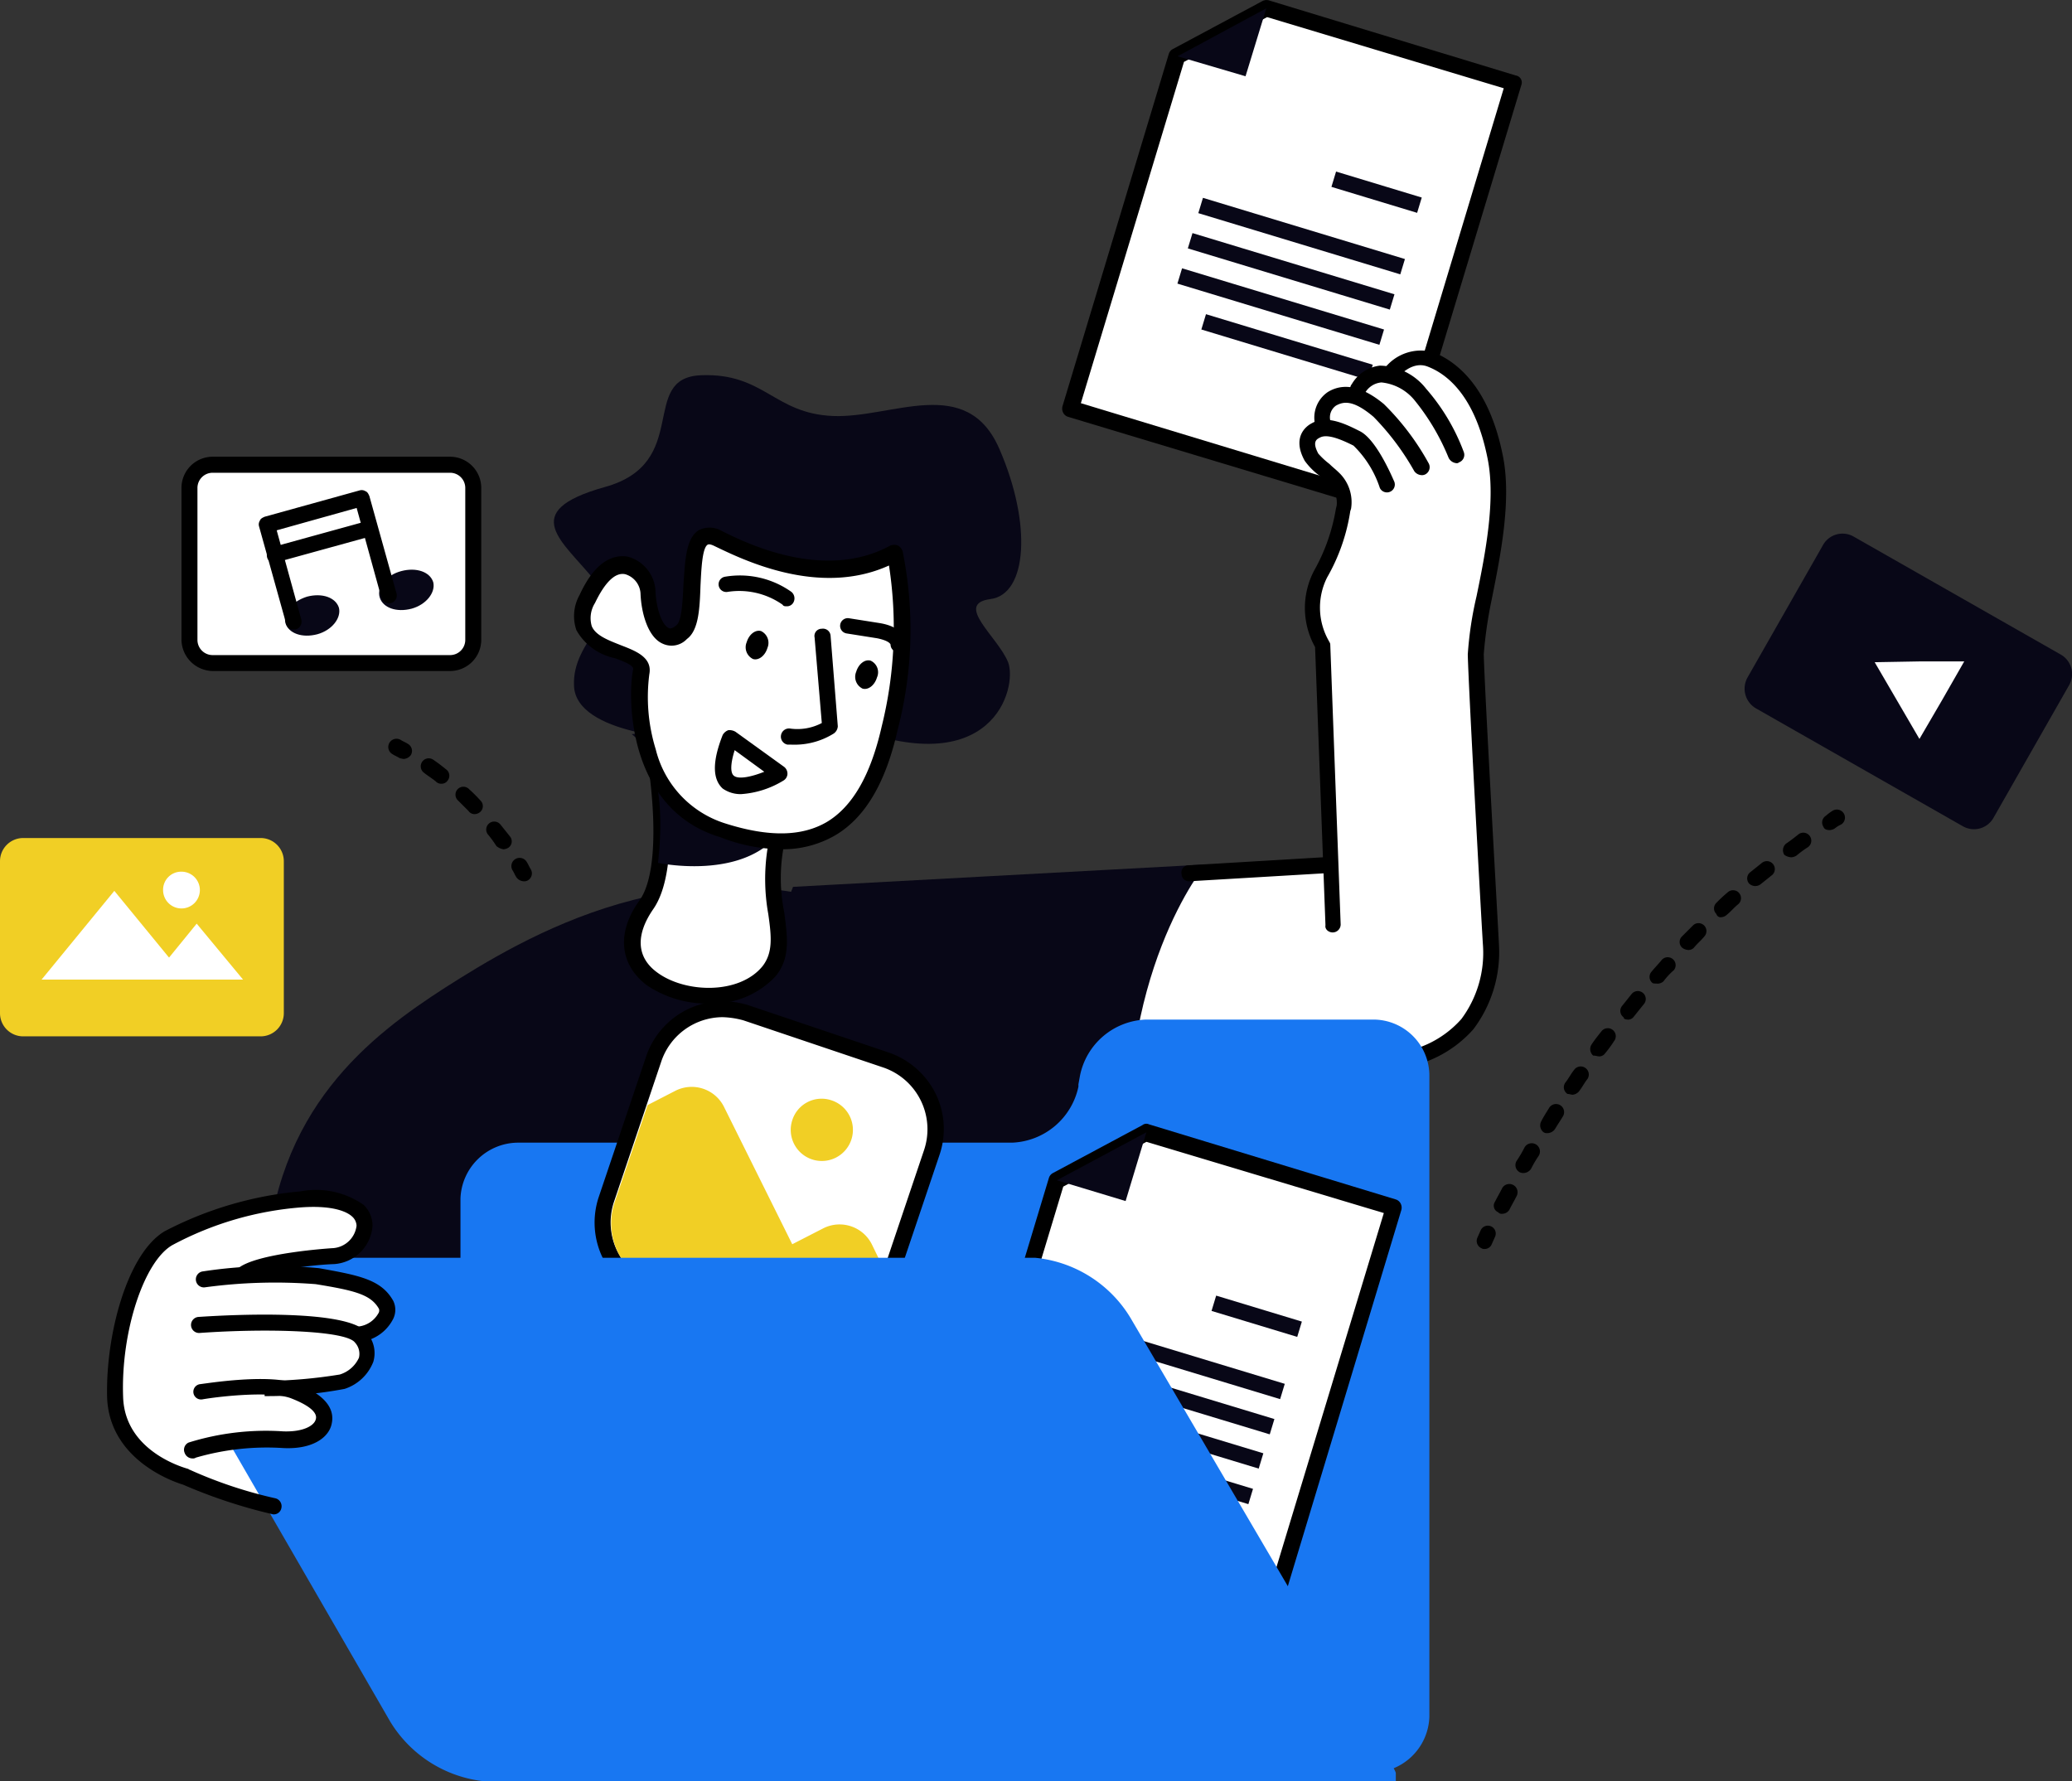 <svg xmlns="http://www.w3.org/2000/svg" width="109.083" height="93.788" viewBox="0 0 109.083 93.788">
  <rect x="0" y="0" width="109.083" height="93.788" fill="#333333" stroke="none"/>
  <g id="_x3C_Layer_x3E_" transform="translate(0 0)">
    <g id="Group_1363" data-name="Group 1363" transform="translate(0)">
      <path id="Path_1644" data-name="Path 1644" d="M231.274,177.7l1.978,4.167s-4.125-.589-5.093-1.726C227.149,179,231.274,177.7,231.274,177.7Z" transform="translate(-219.026 -102.893)" fill="#fff"/>
      <g id="Group_1316" data-name="Group 1316" transform="translate(55.917)">
        <g id="Group_1309" data-name="Group 1309" transform="translate(0)">
          <path id="Path_1645" data-name="Path 1645" d="M82.711,1,78.04,3.525,72.4,22.086l16.625,5.008L95.758,4.956Z" transform="translate(-71.962 -0.562)" fill="#fff"/>
          <path id="Path_1646" data-name="Path 1646" d="M88.5,26.912a.507.507,0,0,0,.421-.295l6.692-22.18a.374.374,0,0,0-.295-.505L82.314-.024a.475.475,0,0,0-.337.042L77.264,2.543a.431.431,0,0,0-.21.253l-5.6,18.561a.475.475,0,0,0,.042.337.431.431,0,0,0,.253.21l16.624,5.008ZM94.688,4.606l-6.439,21.38-15.825-4.8L77.853,3.217,82.23.86Z" transform="translate(-71.438 0.041)"/>
        </g>
        <g id="Group_1310" data-name="Group 1310" transform="translate(14.178 9.033)">
          <rect id="Rectangle_266" data-name="Rectangle 266" width="4.714" height="0.842" transform="translate(4.511 2.173) rotate(-163.136)" fill="#080717"/>
        </g>
        <g id="Group_1311" data-name="Group 1311" transform="translate(7.17 10.416)">
          <rect id="Rectangle_267" data-name="Rectangle 267" width="11.111" height="0.842" transform="matrix(-0.957, -0.29, 0.29, -0.957, 10.633, 4.028)" fill="#080717"/>
        </g>
        <g id="Group_1312" data-name="Group 1312" transform="translate(6.619 12.272)">
          <rect id="Rectangle_268" data-name="Rectangle 268" width="11.111" height="0.842" transform="matrix(-0.957, -0.29, 0.29, -0.957, 10.633, 4.028)" fill="#080717"/>
        </g>
        <g id="Group_1313" data-name="Group 1313" transform="translate(6.07 14.126)">
          <rect id="Rectangle_269" data-name="Rectangle 269" width="11.111" height="0.842" transform="matrix(-0.957, -0.29, 0.29, -0.957, 10.633, 4.028)" fill="#080717"/>
        </g>
        <g id="Group_1314" data-name="Group 1314" transform="translate(7.329 16.542)">
          <rect id="Rectangle_270" data-name="Rectangle 270" width="9.175" height="0.842" transform="translate(8.781 3.467) rotate(-163.136)" fill="#080717"/>
        </g>
        <g id="Group_1315" data-name="Group 1315" transform="translate(6.078 0.438)">
          <path id="Path_1647" data-name="Path 1647" d="M108.072,1l-1.094,3.577L103.4,3.525Z" transform="translate(-103.4 -1)" fill="#080717"/>
        </g>
      </g>
      <path id="Path_1648" data-name="Path 1648" d="M73.908,82.1l4.924-10.564c.042-.084.084-.126.168-.126l7.071-.421c.042,0,.126,0,.126.042l-.421-11.406a4.178,4.178,0,0,1-.084-3.872,14.443,14.443,0,0,0,1.557-3.493,1.5,1.5,0,0,0-.505-1.389,14.879,14.879,0,0,0-1.431-1.01,1.073,1.073,0,0,1-.547-1.136.864.864,0,0,1,.884-.631H85.9c-.042-.042-.042-.042-.042-.084a1.438,1.438,0,0,1,.547-1.515,1.471,1.471,0,0,1,1.263-.168.8.8,0,0,1,.126-.337,1.782,1.782,0,0,1,1.347-.842h.337a2.191,2.191,0,0,1,2.315-.715c1.221.505,2.862,1.81,3.535,5.345.463,2.273-.126,5.135-.589,7.449a18.337,18.337,0,0,0-.463,2.946c.042,1.81.631,15.109.631,15.32a6.187,6.187,0,0,1-1.3,4.293,5.959,5.959,0,0,1-4.293,2.02c-.842.084-1.81.126-2.862.126-6.187,0-12.332.547-12.416.505C73.992,82.392,73.866,82.14,73.908,82.1Z" transform="translate(-16.417 -25.641)" fill="#fff"/>
      <g id="Group_1317" data-name="Group 1317" transform="translate(55.044 18.405)">
        <path id="Path_1649" data-name="Path 1649" d="M88.516,81.7c1.052,0,2.062-.042,2.946-.126a6.256,6.256,0,0,0,4.461-2.1,6.741,6.741,0,0,0,1.347-4.461c0-.126-.758-13.426-.8-15.278a22.65,22.65,0,0,1,.421-2.9c.463-2.315,1.052-5.219.589-7.534-.715-3.62-2.4-4.966-3.662-5.471a2.431,2.431,0,0,0-2.567.842.421.421,0,0,0,.673.505c.042-.042.758-.926,1.6-.589,1.094.421,2.525,1.641,3.157,4.882.421,2.146-.126,4.966-.589,7.2a18.793,18.793,0,0,0-.463,3.072c.042,1.852.758,14.773.8,15.32a5.834,5.834,0,0,1-1.136,3.872,5.376,5.376,0,0,1-3.872,1.81c-5.85.505-17.424-1.052-17.55-1.052a.38.38,0,0,0-.463.379.4.4,0,0,0,.379.463A122.635,122.635,0,0,0,88.516,81.7Z" transform="translate(-73.4 -43.69)"/>
      </g>
      <path id="Path_1650" data-name="Path 1650" d="M112.284,109.278,134,108.1s-4.84,5.808-3.956,16.835c.253,2.946-15.867-1.683-15.867-1.683S108.539,118.538,112.284,109.278Z" transform="translate(-70.534 -62.586)" fill="#080717"/>
      <path id="Path_1651" data-name="Path 1651" d="M167.911,128.844s-1.136-11.742-11.2-16.246c-10.059-4.461-19.023,1.136-22.938,3.62-3.914,2.525-9.049,6.4-9.428,14.815s1.01,15.151,16.414,15.7,27.441,0,27.441,0Z" transform="translate(-110.336 -64.222)" fill="#080717"/>
      <path id="Path_1652" data-name="Path 1652" d="M85.988,133.981H112.04a3.721,3.721,0,0,0,3.493-2.946v-.126l.084-.463a3.677,3.677,0,0,1,3.493-2.946h11.953a2.955,2.955,0,0,1,2.946,2.946V164.2a3.037,3.037,0,0,1-3.072,2.946H86.072A3.066,3.066,0,0,1,83,164.2V136.928A3.048,3.048,0,0,1,85.988,133.981Z" transform="translate(-58.758 -73.821)" fill="#1877f2"/>
      <g id="Group_1318" data-name="Group 1318" transform="translate(91.842 28.097)">
        <path id="Path_1653" data-name="Path 1653" d="M3.242,75.928,14.1,82.115a1.18,1.18,0,0,0,1.641-.463L19.7,74.707a1.18,1.18,0,0,0-.463-1.641L8.377,66.879a1.18,1.18,0,0,0-1.641.463L2.779,74.286A1.2,1.2,0,0,0,3.242,75.928Z" transform="translate(-2.618 -66.718)" fill="#080717"/>
        <path id="Path_1654" data-name="Path 1654" d="M16.1,82.742l1.178,2.02,1.178,2.02,1.178-2.02L20.814,82.7H18.457Z" transform="translate(-9.247 -75.974)" fill="#fff"/>
      </g>
      <g id="Group_1320" data-name="Group 1320" transform="translate(0 44.125)">
        <path id="Path_1655" data-name="Path 1655" d="M227.521,115.238h12.5a1.221,1.221,0,0,0,1.221-1.221v-8a1.221,1.221,0,0,0-1.221-1.221h-12.5a1.221,1.221,0,0,0-1.221,1.221v8A1.221,1.221,0,0,0,227.521,115.238Z" transform="translate(-226.3 -104.8)" fill="#f1cf25"/>
        <g id="Group_1319" data-name="Group 1319" transform="translate(2.189 2.778)">
          <path id="Path_1656" data-name="Path 1656" d="M233.8,115.5l2.441,2.946H231.4Z" transform="translate(-225.634 -113.774)" fill="#fff"/>
          <path id="Path_1657" data-name="Path 1657" d="M242.23,111.4l3.83,4.672H238.4Z" transform="translate(-238.4 -111.4)" fill="#fff"/>
        </g>
        <path id="Path_1658" data-name="Path 1658" d="M236.8,109.968a.968.968,0,1,0,.968-.968A.952.952,0,0,0,236.8,109.968Z" transform="translate(-228.214 -107.232)" fill="#fff"/>
      </g>
      <g id="Group_1327" data-name="Group 1327" transform="translate(29.159 19.751)">
        <g id="Group_1321" data-name="Group 1321" transform="translate(3.696 18.266)">
          <path id="Path_1659" data-name="Path 1659" d="M162.6,91.584s1.347,6.608-.253,8.923c-3.03,4.251,4.125,6.313,6.439,3.493,1.557-1.894-1.136-4.63,1.3-9.343C172.488,89.859,162.6,91.584,162.6,91.584Z" transform="translate(-161.151 -90.864)" fill="#fff"/>
          <path id="Path_1660" data-name="Path 1660" d="M165.036,105.107a4.571,4.571,0,0,0,3.493-1.431c.8-.968.631-2.062.463-3.367a9.034,9.034,0,0,1,.884-6.061,2.423,2.423,0,0,0,.084-2.652c-1.515-2.062-7.323-1.094-8-1.01a.426.426,0,0,0-.295.168.454.454,0,0,0-.084.337c.379,1.768,1.052,6.818-.21,8.586-1.221,1.683-1.052,3.367.379,4.461A5.7,5.7,0,0,0,165.036,105.107Zm.547-14.015c1.557,0,3.114.21,3.662.968a1.7,1.7,0,0,1-.126,1.768,10.427,10.427,0,0,0-.968,6.566c.168,1.178.253,2.02-.295,2.736-1.221,1.515-4.082,1.431-5.556.337-1.094-.8-1.136-1.978-.21-3.325,1.473-2.1.715-7.239.421-8.8A20.549,20.549,0,0,1,165.583,91.092Z" transform="translate(-160.559 -90.287)"/>
        </g>
        <path id="Path_1661" data-name="Path 1661" d="M162.9,91.566s2.02,1.221,1.389,6.776c0,0,4.5.968,6.439-1.641a2.961,2.961,0,0,1,.253-2.862C173.124,90.472,162.9,91.566,162.9,91.566Z" transform="translate(-158.806 -72.664)" fill="#080717"/>
        <path id="Path_1662" data-name="Path 1662" d="M141.135,66.042s-5.892-.21-6.018-2.778c-.126-2.525,2.736-3.535,1.094-5.556-1.641-2.062-4.125-3.62.505-4.924,4.63-1.263,1.768-5.766,5.093-5.892s3.83,2.02,6.944,2.146,7.029-2.231,8.754,1.726,1.473,7.66-.463,7.912.379,1.978.926,3.325c.505,1.347-.8,6.439-8.628,3.283C141.429,62.17,144.754,65.958,141.135,66.042Z" transform="translate(-134.056 -46.887)" fill="#080717"/>
        <g id="Group_1322" data-name="Group 1322" transform="translate(1.058 8.032)">
          <path id="Path_1663" data-name="Path 1663" d="M165.379,67.918a20.409,20.409,0,0,1-.253,9.175c-1.263,5.556-4.167,6.86-8.754,5.471s-4.545-7.029-4.293-8.375-4.209-.842-2.82-3.872,3.114-1.557,3.2-.295c.042,1.263.673,2.946,1.768,2.062s-.21-5.976,1.936-4.966C158.266,68.213,162.054,69.77,165.379,67.918Z" transform="translate(-148.5 -66.559)" fill="#fff"/>
          <path id="Path_1664" data-name="Path 1664" d="M158.866,82.9a5.5,5.5,0,0,0,2.82-.715c1.6-.926,2.694-2.778,3.325-5.6a20.8,20.8,0,0,0,.253-9.386.566.566,0,0,0-.253-.295.584.584,0,0,0-.379,0c-3.451,1.894-7.534-.084-8.88-.758a1.265,1.265,0,0,0-1.221-.042c-.673.421-.716,1.6-.8,2.82-.042.842-.084,1.978-.379,2.189-.253.21-.379.168-.421.126-.337-.168-.631-1.01-.673-1.894a1.972,1.972,0,0,0-1.473-1.852c-.547-.084-1.6,0-2.525,2.02a2.269,2.269,0,0,0-.168,1.852,3.014,3.014,0,0,0,2.02,1.473c.463.168,1.01.379.968.589-.295,1.389-.337,7.365,4.588,8.838A8.929,8.929,0,0,0,158.866,82.9Zm5.682-14.941a21.471,21.471,0,0,1-.379,8.46c-.589,2.609-1.557,4.251-2.9,5.05-1.3.758-3.03.8-5.3.084a5.45,5.45,0,0,1-3.7-3.914,9.331,9.331,0,0,1-.337-3.956c.168-.884-.715-1.221-1.473-1.515-.631-.253-1.347-.505-1.557-1.01a1.492,1.492,0,0,1,.168-1.221c.505-1.052,1.052-1.641,1.6-1.515a1.125,1.125,0,0,1,.8,1.052c.042.968.379,2.273,1.178,2.609a1.107,1.107,0,0,0,1.263-.253c.631-.463.673-1.641.715-2.82.042-.8.084-1.978.379-2.146.084-.042.21,0,.379.084C156.8,67.625,160.845,69.645,164.548,67.961Z" transform="translate(-147.964 -65.971)"/>
        </g>
        <g id="Group_1323" data-name="Group 1323" transform="translate(8.478 18.692)">
          <path id="Path_1665" data-name="Path 1665" d="M164.678,94.667a4.893,4.893,0,0,0,2.231-.715.429.429,0,0,0,.21-.337.457.457,0,0,0-.168-.379l-2.567-1.852a.625.625,0,0,0-.379-.084.566.566,0,0,0-.295.253c-.547,1.389-.547,2.315,0,2.82A1.638,1.638,0,0,0,164.678,94.667Zm1.221-1.178c-.631.253-1.347.421-1.6.21-.168-.126-.21-.547.042-1.347Z" transform="translate(-163.3 -91.3)"/>
        </g>
        <g id="Group_1324" data-name="Group 1324" transform="translate(11.954 13.342)">
          <path id="Path_1666" data-name="Path 1666" d="M157.806,84.7a3.877,3.877,0,0,0,1.978-.589.5.5,0,0,0,.21-.379l-.379-4.756a.4.4,0,0,0-.463-.379.38.38,0,0,0-.379.463l.379,4.5a2.745,2.745,0,0,1-1.641.295.429.429,0,1,0-.168.842Z" transform="translate(-157 -78.587)"/>
        </g>
        <g id="Group_1325" data-name="Group 1325" transform="translate(8.671 10.545)">
          <path id="Path_1667" data-name="Path 1667" d="M166.009,73.566a.383.383,0,0,0,.337-.168.445.445,0,0,0-.084-.589,4.686,4.686,0,0,0-3.493-.8.4.4,0,1,0,.126.8,3.963,3.963,0,0,1,2.9.673C165.841,73.566,165.925,73.566,166.009,73.566Z" transform="translate(-162.426 -71.942)"/>
        </g>
        <g id="Group_1326" data-name="Group 1326" transform="translate(15.069 12.793)">
          <path id="Path_1668" data-name="Path 1668" d="M151.537,79.059h.042a.493.493,0,0,0,.379-.463c-.042-.379-.337-.884-1.389-1.052l-1.6-.253a.4.4,0,0,0-.126.8l1.6.253c.421.084.673.21.715.337A.377.377,0,0,0,151.537,79.059Z" transform="translate(-148.5 -77.285)"/>
        </g>
        <path id="Path_1669" data-name="Path 1669" d="M166.836,79.762c-.126.421-.463.673-.758.589a.688.688,0,0,1-.337-.884c.126-.421.463-.673.758-.589A.688.688,0,0,1,166.836,79.762Z" transform="translate(-155.591 -65.404)"/>
        <path id="Path_1670" data-name="Path 1670" d="M153.136,83.462c-.126.421-.463.673-.758.589a.688.688,0,0,1-.337-.884c.126-.421.463-.673.758-.589A.67.67,0,0,1,153.136,83.462Z" transform="translate(-136.125 -67.547)"/>
      </g>
      <g id="Group_1328" data-name="Group 1328" transform="translate(62.199 45.129)">
        <path id="Path_1671" data-name="Path 1671" d="M95.612,108.454h0l7.113-.421a.423.423,0,1,0-.084-.842l-7.071.421a.38.38,0,0,0-.379.463A.389.389,0,0,0,95.612,108.454Z" transform="translate(-95.185 -107.185)"/>
      </g>
      <g id="Group_1329" data-name="Group 1329" transform="translate(71.096 19.241)">
        <path id="Path_1672" data-name="Path 1672" d="M84.224,50.82a.155.155,0,0,0,.126-.042.421.421,0,0,0,.253-.547,10.761,10.761,0,0,0-1.978-3.325,3.157,3.157,0,0,0-2.441-1.221,1.979,1.979,0,0,0-1.473.968.421.421,0,1,0,.673.505,1.1,1.1,0,0,1,.884-.589,2.579,2.579,0,0,1,1.768.968A11.864,11.864,0,0,1,83.8,50.526.507.507,0,0,0,84.224,50.82Z" transform="translate(-78.637 -45.675)"/>
      </g>
      <g id="Group_1330" data-name="Group 1330" transform="translate(69.197 20.368)">
        <path id="Path_1673" data-name="Path 1673" d="M88.593,53a.379.379,0,0,0,.21-.042.426.426,0,0,0,.168-.589,13.488,13.488,0,0,0-2.357-3.114c-.715-.589-1.852-1.3-2.946-.631A1.629,1.629,0,0,0,83,50.351a.413.413,0,0,0,.8-.21.754.754,0,0,1,.295-.8c.379-.21.884-.337,1.978.589a13.6,13.6,0,0,1,2.146,2.862A.5.5,0,0,0,88.593,53Z" transform="translate(-82.959 -48.353)"/>
      </g>
      <g id="Group_1331" data-name="Group 1331" transform="translate(68.408 22.104)">
        <path id="Path_1674" data-name="Path 1674" d="M89.032,79.465h0a.422.422,0,0,0,.421-.421l-.547-14.731c0-.084-.042-.126-.084-.21a3.539,3.539,0,0,1-.084-3.325,10.028,10.028,0,0,0,1.221-3.493L90,57.158a2.155,2.155,0,0,0-.673-1.936c-.126-.126-.295-.253-.463-.421a3.971,3.971,0,0,1-.589-.547c-.337-.631-.084-.758.084-.842.379-.21,1.094.084,1.768.421a5.5,5.5,0,0,1,1.389,2.231.415.415,0,0,0,.758-.337c-.168-.379-.968-2.231-1.81-2.652-.673-.337-1.726-.884-2.525-.421-.337.168-1.052.758-.379,1.978a3.466,3.466,0,0,0,.8.8c.168.126.295.253.421.337a1.462,1.462,0,0,1,.463,1.221l-.042.168A9.887,9.887,0,0,1,88.064,60.4a4.221,4.221,0,0,0,.042,4.04l.547,14.646C88.611,79.3,88.822,79.465,89.032,79.465Z" transform="translate(-87.28 -52.477)"/>
      </g>
      <g id="Group_1333" data-name="Group 1333" transform="translate(31.299 52.711)">
        <g id="Group_1332" data-name="Group 1332" transform="translate(0)">
          <path id="Path_1675" data-name="Path 1675" d="M155.839,143.693a3.88,3.88,0,0,0,3.662-2.651l2.483-7.365a3.782,3.782,0,0,0-.21-2.946,3.893,3.893,0,0,0-2.231-1.936l-7.365-2.483a3.814,3.814,0,0,0-4.882,2.441l-2.483,7.365A3.862,3.862,0,0,0,147.253,141l7.365,2.483A3.91,3.91,0,0,0,155.839,143.693Z" transform="translate(-144.166 -125.721)" fill="#fff"/>
          <path id="Path_1676" data-name="Path 1676" d="M150.489,126.042a3.423,3.423,0,0,0-3.241,2.357l-2.483,7.365a3.437,3.437,0,0,0,2.146,4.335l7.365,2.483a3.3,3.3,0,0,0,1.094.168,3.423,3.423,0,0,0,3.241-2.357l2.483-7.365a3.437,3.437,0,0,0-2.146-4.335l-7.365-2.483a4.576,4.576,0,0,0-1.094-.168Zm0-.842h0a4.743,4.743,0,0,1,1.347.21l7.365,2.483a4.323,4.323,0,0,1,2.483,2.146,4.231,4.231,0,0,1,.21,3.283l-2.483,7.365a4.3,4.3,0,0,1-4.04,2.9,4.743,4.743,0,0,1-1.347-.21l-7.365-2.483a4.254,4.254,0,0,1-2.694-5.387l2.483-7.365a4.284,4.284,0,0,1,4.04-2.946Z" transform="translate(-143.741 -125.2)"/>
        </g>
        <path id="Path_1677" data-name="Path 1677" d="M155.178,138.53a1.637,1.637,0,1,0,2.062-1.052A1.619,1.619,0,0,0,155.178,138.53Z" transform="translate(-144.768 -132.259)" fill="#f1cf25"/>
        <path id="Path_1678" data-name="Path 1678" d="M151.394,141.98l1.726-5.093,1.473-.758a1.9,1.9,0,0,1,2.567.884l3.577,7.2,1.641-.842a1.9,1.9,0,0,1,2.567.884l.631,1.3-.379,1.094a3.423,3.423,0,0,1-3.241,2.357,3.3,3.3,0,0,1-1.094-.168l-7.365-2.483A3.443,3.443,0,0,1,151.394,141.98Z" transform="translate(-150.327 -131.416)" fill="#f1cf25"/>
      </g>
      <g id="Group_1339" data-name="Group 1339" transform="translate(9.554 24.049)">
        <g id="Group_1335" data-name="Group 1335">
          <g id="Group_1334" data-name="Group 1334">
            <path id="Path_1679" data-name="Path 1679" d="M203.821,68.538h12.5a1.221,1.221,0,0,0,1.221-1.221v-8A1.221,1.221,0,0,0,216.32,58.1h-12.5a1.221,1.221,0,0,0-1.221,1.221v8A1.221,1.221,0,0,0,203.821,68.538Z" transform="translate(-202.179 -57.679)" fill="#fff"/>
            <path id="Path_1680" data-name="Path 1680" d="M203.241,68.379h12.5a1.643,1.643,0,0,0,1.641-1.641v-8a1.643,1.643,0,0,0-1.641-1.641h-12.5a1.643,1.643,0,0,0-1.641,1.641v8A1.671,1.671,0,0,0,203.241,68.379Zm12.5-10.438a.8.8,0,0,1,.8.8v8a.8.8,0,0,1-.8.8h-12.5a.8.8,0,0,1-.8-.8v-8a.8.8,0,0,1,.8-.8Z" transform="translate(-201.6 -57.1)"/>
          </g>
        </g>
        <g id="Group_1338" data-name="Group 1338" transform="translate(4.065 1.75)">
          <path id="Path_1681" data-name="Path 1681" d="M207.586,72.687c.168.547.884.8,1.683.589.758-.21,1.263-.842,1.136-1.389-.168-.547-.884-.8-1.683-.589S207.418,72.14,207.586,72.687Z" transform="translate(-201.214 -67.03)" fill="#080717"/>
          <path id="Path_1682" data-name="Path 1682" d="M219.375,75.887c.168.547.884.8,1.683.589.758-.21,1.263-.842,1.136-1.389-.168-.547-.884-.8-1.684-.589C219.711,74.751,219.248,75.34,219.375,75.887Z" transform="translate(-217.968 -68.883)" fill="#080717"/>
          <g id="Group_1336" data-name="Group 1336" transform="translate(0)">
            <path id="Path_1683" data-name="Path 1683" d="M214.008,68.6h.126a.433.433,0,0,0,.295-.505l-1.3-4.714,4.209-1.178,1.3,4.714a.413.413,0,1,0,.8-.21l-1.431-5.135c-.042-.084-.084-.21-.21-.253a.37.37,0,0,0-.295-.042l-5.008,1.389c-.084.042-.21.084-.253.21a.37.37,0,0,0-.042.295l1.431,5.135A.36.36,0,0,0,214.008,68.6Z" transform="translate(-212.181 -61.259)"/>
          </g>
          <g id="Group_1337" data-name="Group 1337" transform="translate(0.43 1.693)">
            <path id="Path_1684" data-name="Path 1684" d="M215.668,67.393h.126l4.714-1.3a.413.413,0,1,0-.21-.8l-4.714,1.3a.433.433,0,0,0-.295.505A.335.335,0,0,0,215.668,67.393Z" transform="translate(-215.281 -65.281)"/>
          </g>
        </g>
      </g>
      <g id="Group_1347" data-name="Group 1347" transform="translate(49.595 59.165)">
        <g id="Group_1340" data-name="Group 1340" transform="translate(0)">
          <path id="Path_1685" data-name="Path 1685" d="M97.811,141.6,93.1,144.125l-5.6,18.561,16.624,5.05,6.692-22.18Z" transform="translate(-87.053 -141.151)" fill="#fff"/>
          <path id="Path_1686" data-name="Path 1686" d="M103.53,167.54a.379.379,0,0,0,.21-.042.431.431,0,0,0,.21-.253l6.692-22.18a.475.475,0,0,0-.042-.337.431.431,0,0,0-.253-.21l-13-3.956a.329.329,0,0,0-.337.042l-4.714,2.525a.431.431,0,0,0-.21.253l-5.6,18.561a.374.374,0,0,0,.295.505L103.4,167.5A.155.155,0,0,0,103.53,167.54Zm6.187-22.306-6.481,21.38-15.825-4.8,5.429-17.971,4.377-2.357Z" transform="translate(-86.459 -140.534)"/>
        </g>
        <g id="Group_1341" data-name="Group 1341" transform="translate(14.188 9.048)">
          <rect id="Rectangle_271" data-name="Rectangle 271" width="4.714" height="0.842" transform="translate(4.511 2.173) rotate(-163.136)" fill="#080717"/>
        </g>
        <g id="Group_1342" data-name="Group 1342" transform="translate(7.166 10.469)">
          <rect id="Rectangle_272" data-name="Rectangle 272" width="11.111" height="0.842" transform="translate(10.633 4.029) rotate(-163.136)" fill="#080717"/>
        </g>
        <g id="Group_1343" data-name="Group 1343" transform="translate(6.62 12.324)">
          <rect id="Rectangle_273" data-name="Rectangle 273" width="11.111" height="0.842" transform="matrix(-0.957, -0.29, 0.29, -0.957, 10.633, 4.028)" fill="#080717"/>
        </g>
        <g id="Group_1344" data-name="Group 1344" transform="translate(6.038 14.126)">
          <rect id="Rectangle_274" data-name="Rectangle 274" width="11.111" height="0.842" transform="translate(10.633 4.029) rotate(-163.136)" fill="#080717"/>
        </g>
        <g id="Group_1345" data-name="Group 1345" transform="translate(7.346 16.561)">
          <rect id="Rectangle_275" data-name="Rectangle 275" width="9.175" height="0.842" transform="matrix(-0.957, -0.29, 0.29, -0.957, 8.781, 3.466)" fill="#080717"/>
        </g>
        <g id="Group_1346" data-name="Group 1346" transform="translate(6.044 0.449)">
          <path id="Path_1687" data-name="Path 1687" d="M123.114,141.6l-1.094,3.62-3.62-1.094Z" transform="translate(-118.4 -141.6)" fill="#080717"/>
        </g>
      </g>
      <g id="Group_1348" data-name="Group 1348" transform="translate(7.999 66.221)">
        <path id="Path_1688" data-name="Path 1688" d="M105.316,185.025h47.517c0-.042-13.889-23.779-13.889-23.779a6.07,6.07,0,0,0-4.672-2.946H89.912c-1.641,0-2.189,1.347-1.263,2.946l11.995,20.791A6.19,6.19,0,0,0,105.316,185.025Z" transform="translate(-87.767 -157.879)" fill="#1877f2"/>
        <path id="Path_1689" data-name="Path 1689" d="M104.748,184.867h47.937v-.421c0-.168,0-.168-13.973-23.99A6.611,6.611,0,0,0,133.7,157.3H89.344a2.1,2.1,0,0,0-1.894.926,2.672,2.672,0,0,0,.253,2.652L99.74,181.711A6.611,6.611,0,0,0,104.748,184.867Zm46.8-.842H104.791a5.751,5.751,0,0,1-4.293-2.736L88.5,160.5a1.856,1.856,0,0,1-.253-1.81,1.263,1.263,0,0,1,1.136-.505H133.7A5.751,5.751,0,0,1,138,160.92C142.206,168.074,149.782,181.037,151.55,184.026Z" transform="translate(-87.2 -157.3)" fill="#1877f2"/>
      </g>
      <g id="Group_1354" data-name="Group 1354" transform="translate(5.635 62.696)">
        <path id="Path_1690" data-name="Path 1690" d="M227.526,155.057c-.589-1.094-1.726-1.263-3.788-1.641a14.045,14.045,0,0,0-2.736-.126,26.772,26.772,0,0,1,3.493-.505,2.021,2.021,0,0,0,1.852-1.81,1.136,1.136,0,0,0-.421-.926,4.364,4.364,0,0,0-3.157-.673,18.663,18.663,0,0,0-7.071,2.062c-1.894,1.094-3.03,5.3-2.9,8.586.126,3.409,3.872,4.419,3.914,4.419h.042c.084,0,.21-.084.21-.168l.337-1.263a14.63,14.63,0,0,1,4.588-.505c1.473.084,2.273-.505,2.4-1.136.168-.842-.631-1.389-1.389-1.726a10.086,10.086,0,0,0,2.189-.295,2.131,2.131,0,0,0,1.389-1.3,1.486,1.486,0,0,0-.21-1.263,2.031,2.031,0,0,0,1.221-.968A.7.7,0,0,0,227.526,155.057Z" transform="translate(-212.623 -149.175)" fill="#fff"/>
        <g id="Group_1353" data-name="Group 1353" transform="translate(0)">
          <g id="Group_1349" data-name="Group 1349">
            <path id="Path_1691" data-name="Path 1691" d="M223.959,165.96a.41.41,0,0,0,.421-.337.433.433,0,0,0-.295-.505,23.318,23.318,0,0,1-4.545-1.515c-.042,0-.042-.042-.084-.042-.126-.042-3.325-.884-3.409-3.788-.126-3.409,1.094-7.155,2.609-8a17.156,17.156,0,0,1,6.776-1.978c1.81-.126,2.483.295,2.694.505a.676.676,0,0,1,.21.463,1.344,1.344,0,0,1-1.221,1.178c-.042,0-4.125.253-5.05,1.094a.418.418,0,0,0,.547.631c.505-.463,3.241-.842,4.545-.884a2.171,2.171,0,0,0,2.02-2.02,1.528,1.528,0,0,0-.463-1.094,4.369,4.369,0,0,0-3.325-.715,19.123,19.123,0,0,0-7.155,2.1c-1.978,1.178-3.114,5.471-3.03,8.754.126,3.325,3.577,4.461,4,4.588a27.543,27.543,0,0,0,4.714,1.557Z" transform="translate(-215.2 -148.925)"/>
          </g>
          <g id="Group_1350" data-name="Group 1350" transform="translate(4.676 3.932)">
            <path id="Path_1692" data-name="Path 1692" d="M221.015,162.279h.042a2.224,2.224,0,0,0,1.641-1.136,1.081,1.081,0,0,0,.042-1.01c-.631-1.136-1.81-1.347-3.914-1.726a24.841,24.841,0,0,0-6.1.168.423.423,0,1,0,.084.842,27.42,27.42,0,0,1,5.85-.168c2.062.337,2.9.547,3.325,1.3a.278.278,0,0,1-.042.253,1.38,1.38,0,0,1-1.01.673.493.493,0,0,0-.379.463A.508.508,0,0,0,221.015,162.279Z" transform="translate(-212.345 -158.267)"/>
          </g>
          <g id="Group_1351" data-name="Group 1351" transform="translate(4.417 6.517)">
            <path id="Path_1693" data-name="Path 1693" d="M218.808,168.7a21.807,21.807,0,0,0,4.209-.379,2.415,2.415,0,0,0,1.515-1.431,1.611,1.611,0,0,0-.337-1.515c-.926-1.263-7.029-.968-8.88-.842a.423.423,0,0,0,.084.842c3.577-.253,7.7-.126,8.165.505a.875.875,0,0,1,.21.8,1.634,1.634,0,0,1-1.01.884,25.65,25.65,0,0,1-3.956.337v.8Z" transform="translate(-214.929 -164.41)"/>
          </g>
          <g id="Group_1352" data-name="Group 1352" transform="translate(4.055 9.903)">
            <path id="Path_1694" data-name="Path 1694" d="M220.686,176.641a.253.253,0,0,0,.168-.042,13.37,13.37,0,0,1,4.588-.505c1.6.084,2.441-.589,2.567-1.3.253-1.221-1.263-1.852-1.768-2.062-1.473-.589-4.8-.042-5.177,0a.4.4,0,1,0,.126.8c.968-.168,3.7-.463,4.714-.042,1.389.547,1.3.968,1.263,1.094-.084.337-.673.673-1.726.631a13.665,13.665,0,0,0-4.966.589.418.418,0,0,0-.21.547A.438.438,0,0,0,220.686,176.641Z" transform="translate(-220.233 -172.455)"/>
          </g>
        </g>
      </g>
      <g id="Group_1358" data-name="Group 1358" transform="translate(20.437 38.889)">
        <g id="Group_1355" data-name="Group 1355" transform="translate(6.5 6.29)">
          <path id="Path_1695" data-name="Path 1695" d="M195.889,108.523a.379.379,0,0,0,.21-.042.426.426,0,0,0,.168-.589c-.084-.126-.126-.253-.21-.379a.433.433,0,1,0-.758.421c.084.126.126.253.21.379A.5.5,0,0,0,195.889,108.523Z" transform="translate(-195.259 -107.303)"/>
        </g>
        <g id="Group_1356" data-name="Group 1356" transform="translate(1.711 1.038)">
          <path id="Path_1696" data-name="Path 1696" d="M202.148,99.613a.6.6,0,0,0,.253-.084.406.406,0,0,0,.084-.589l-.505-.631a.421.421,0,0,0-.673.505,6.025,6.025,0,0,1,.463.631A.756.756,0,0,0,202.148,99.613Zm-1.515-1.852a.454.454,0,0,0,.295-.126.407.407,0,0,0,0-.589,7.777,7.777,0,0,0-.589-.589.417.417,0,1,0-.589.589l.547.547A.383.383,0,0,0,200.633,97.761Zm-1.768-1.6a.383.383,0,0,0,.337-.168.412.412,0,0,0-.084-.589c-.21-.168-.421-.337-.673-.505a.421.421,0,0,0-.505.673c.21.168.421.295.631.463A.382.382,0,0,0,198.865,96.162Z" transform="translate(-197.782 -94.826)"/>
        </g>
        <g id="Group_1357" data-name="Group 1357" transform="translate(0)">
          <path id="Path_1697" data-name="Path 1697" d="M211.076,93.428a.5.5,0,0,0,.379-.21.426.426,0,0,0-.168-.589c-.126-.084-.253-.126-.379-.21a.433.433,0,0,0-.421.758c.126.084.253.126.379.21A1.826,1.826,0,0,0,211.076,93.428Z" transform="translate(-210.259 -92.359)"/>
        </g>
      </g>
      <g id="Group_1362" data-name="Group 1362" transform="translate(77.745 42.623)">
        <g id="Group_1359" data-name="Group 1359" transform="translate(18.185)">
          <path id="Path_1698" data-name="Path 1698" d="M31.439,102.312a.6.6,0,0,0,.253-.084,1.477,1.477,0,0,1,.337-.21.426.426,0,1,0-.463-.715,2.335,2.335,0,0,0-.337.253.414.414,0,0,0-.126.589C31.144,102.27,31.271,102.312,31.439,102.312Z" transform="translate(-31.031 -101.231)"/>
        </g>
        <g id="Group_1360" data-name="Group 1360" transform="translate(0.899 1.218)">
          <path id="Path_1699" data-name="Path 1699" d="M35.664,124.19a.442.442,0,0,0,.379-.21c.126-.253.253-.463.379-.715a.433.433,0,0,0-.758-.421c-.126.253-.253.463-.379.715a.371.371,0,0,0,.168.547A.232.232,0,0,0,35.664,124.19Zm1.136-2.146a.5.5,0,0,0,.379-.21,6.337,6.337,0,0,1,.421-.715.433.433,0,1,0-.758-.421,6.337,6.337,0,0,1-.421.715.426.426,0,0,0,.168.589A.458.458,0,0,0,36.8,122.044Zm1.263-2.1a.5.5,0,0,0,.379-.21c.126-.21.295-.463.421-.673a.426.426,0,0,0-.715-.463c-.126.21-.295.463-.421.715a.453.453,0,0,0,.126.589A.315.315,0,0,0,38.063,119.94Zm1.3-2.02a.52.52,0,0,0,.337-.168c.168-.21.295-.463.463-.673a.426.426,0,0,0-.715-.463c-.168.21-.295.463-.463.673a.414.414,0,0,0,.126.589C39.2,117.877,39.283,117.919,39.367,117.919Zm1.389-2.02a.383.383,0,0,0,.337-.168,6.021,6.021,0,0,0,.463-.631.421.421,0,1,0-.673-.505c-.168.21-.337.421-.505.673a.453.453,0,0,0,.084.589C40.588,115.857,40.672,115.9,40.756,115.9Zm1.515-1.936a.383.383,0,0,0,.337-.168l.505-.631a.418.418,0,1,0-.631-.547l-.505.631a.412.412,0,0,0,.084.589C42.061,113.921,42.145,113.963,42.271,113.963Zm1.557-1.894a.478.478,0,0,0,.337-.126,3.634,3.634,0,0,1,.547-.589.418.418,0,0,0-.631-.547c-.168.21-.379.421-.547.631a.409.409,0,0,0,.042.589C43.618,112.069,43.7,112.069,43.829,112.069ZM45.47,110.3a.382.382,0,0,0,.295-.126c.168-.21.379-.379.547-.589a.417.417,0,0,0-.589-.589l-.589.589a.407.407,0,0,0,0,.589A.56.56,0,0,0,45.47,110.3Zm1.726-1.726a.455.455,0,0,0,.295-.126c.21-.168.379-.379.589-.547a.418.418,0,1,0-.547-.631,7.526,7.526,0,0,0-.589.547.407.407,0,0,0,0,.589A.231.231,0,0,0,47.2,108.576Zm1.81-1.641a.451.451,0,0,0,.253-.084l.631-.505a.418.418,0,0,0-.547-.631l-.631.505a.409.409,0,0,0-.042.589A.478.478,0,0,0,49.005,106.935ZM50.9,105.42a.6.6,0,0,0,.253-.084,6.021,6.021,0,0,1,.631-.463.421.421,0,0,0-.505-.673c-.21.168-.421.337-.673.505a.453.453,0,0,0-.084.589A.679.679,0,0,0,50.9,105.42Z" transform="translate(-35.226 -104.126)"/>
        </g>
        <g id="Group_1361" data-name="Group 1361" transform="translate(0 21.924)">
          <path id="Path_1700" data-name="Path 1700" d="M75.134,154.534a.4.4,0,0,0,.379-.253l.168-.379a.415.415,0,1,0-.758-.337l-.168.379a.418.418,0,0,0,.21.547A.253.253,0,0,0,75.134,154.534Z" transform="translate(-74.723 -153.323)"/>
        </g>
      </g>
    </g>
  </g>
</svg>
